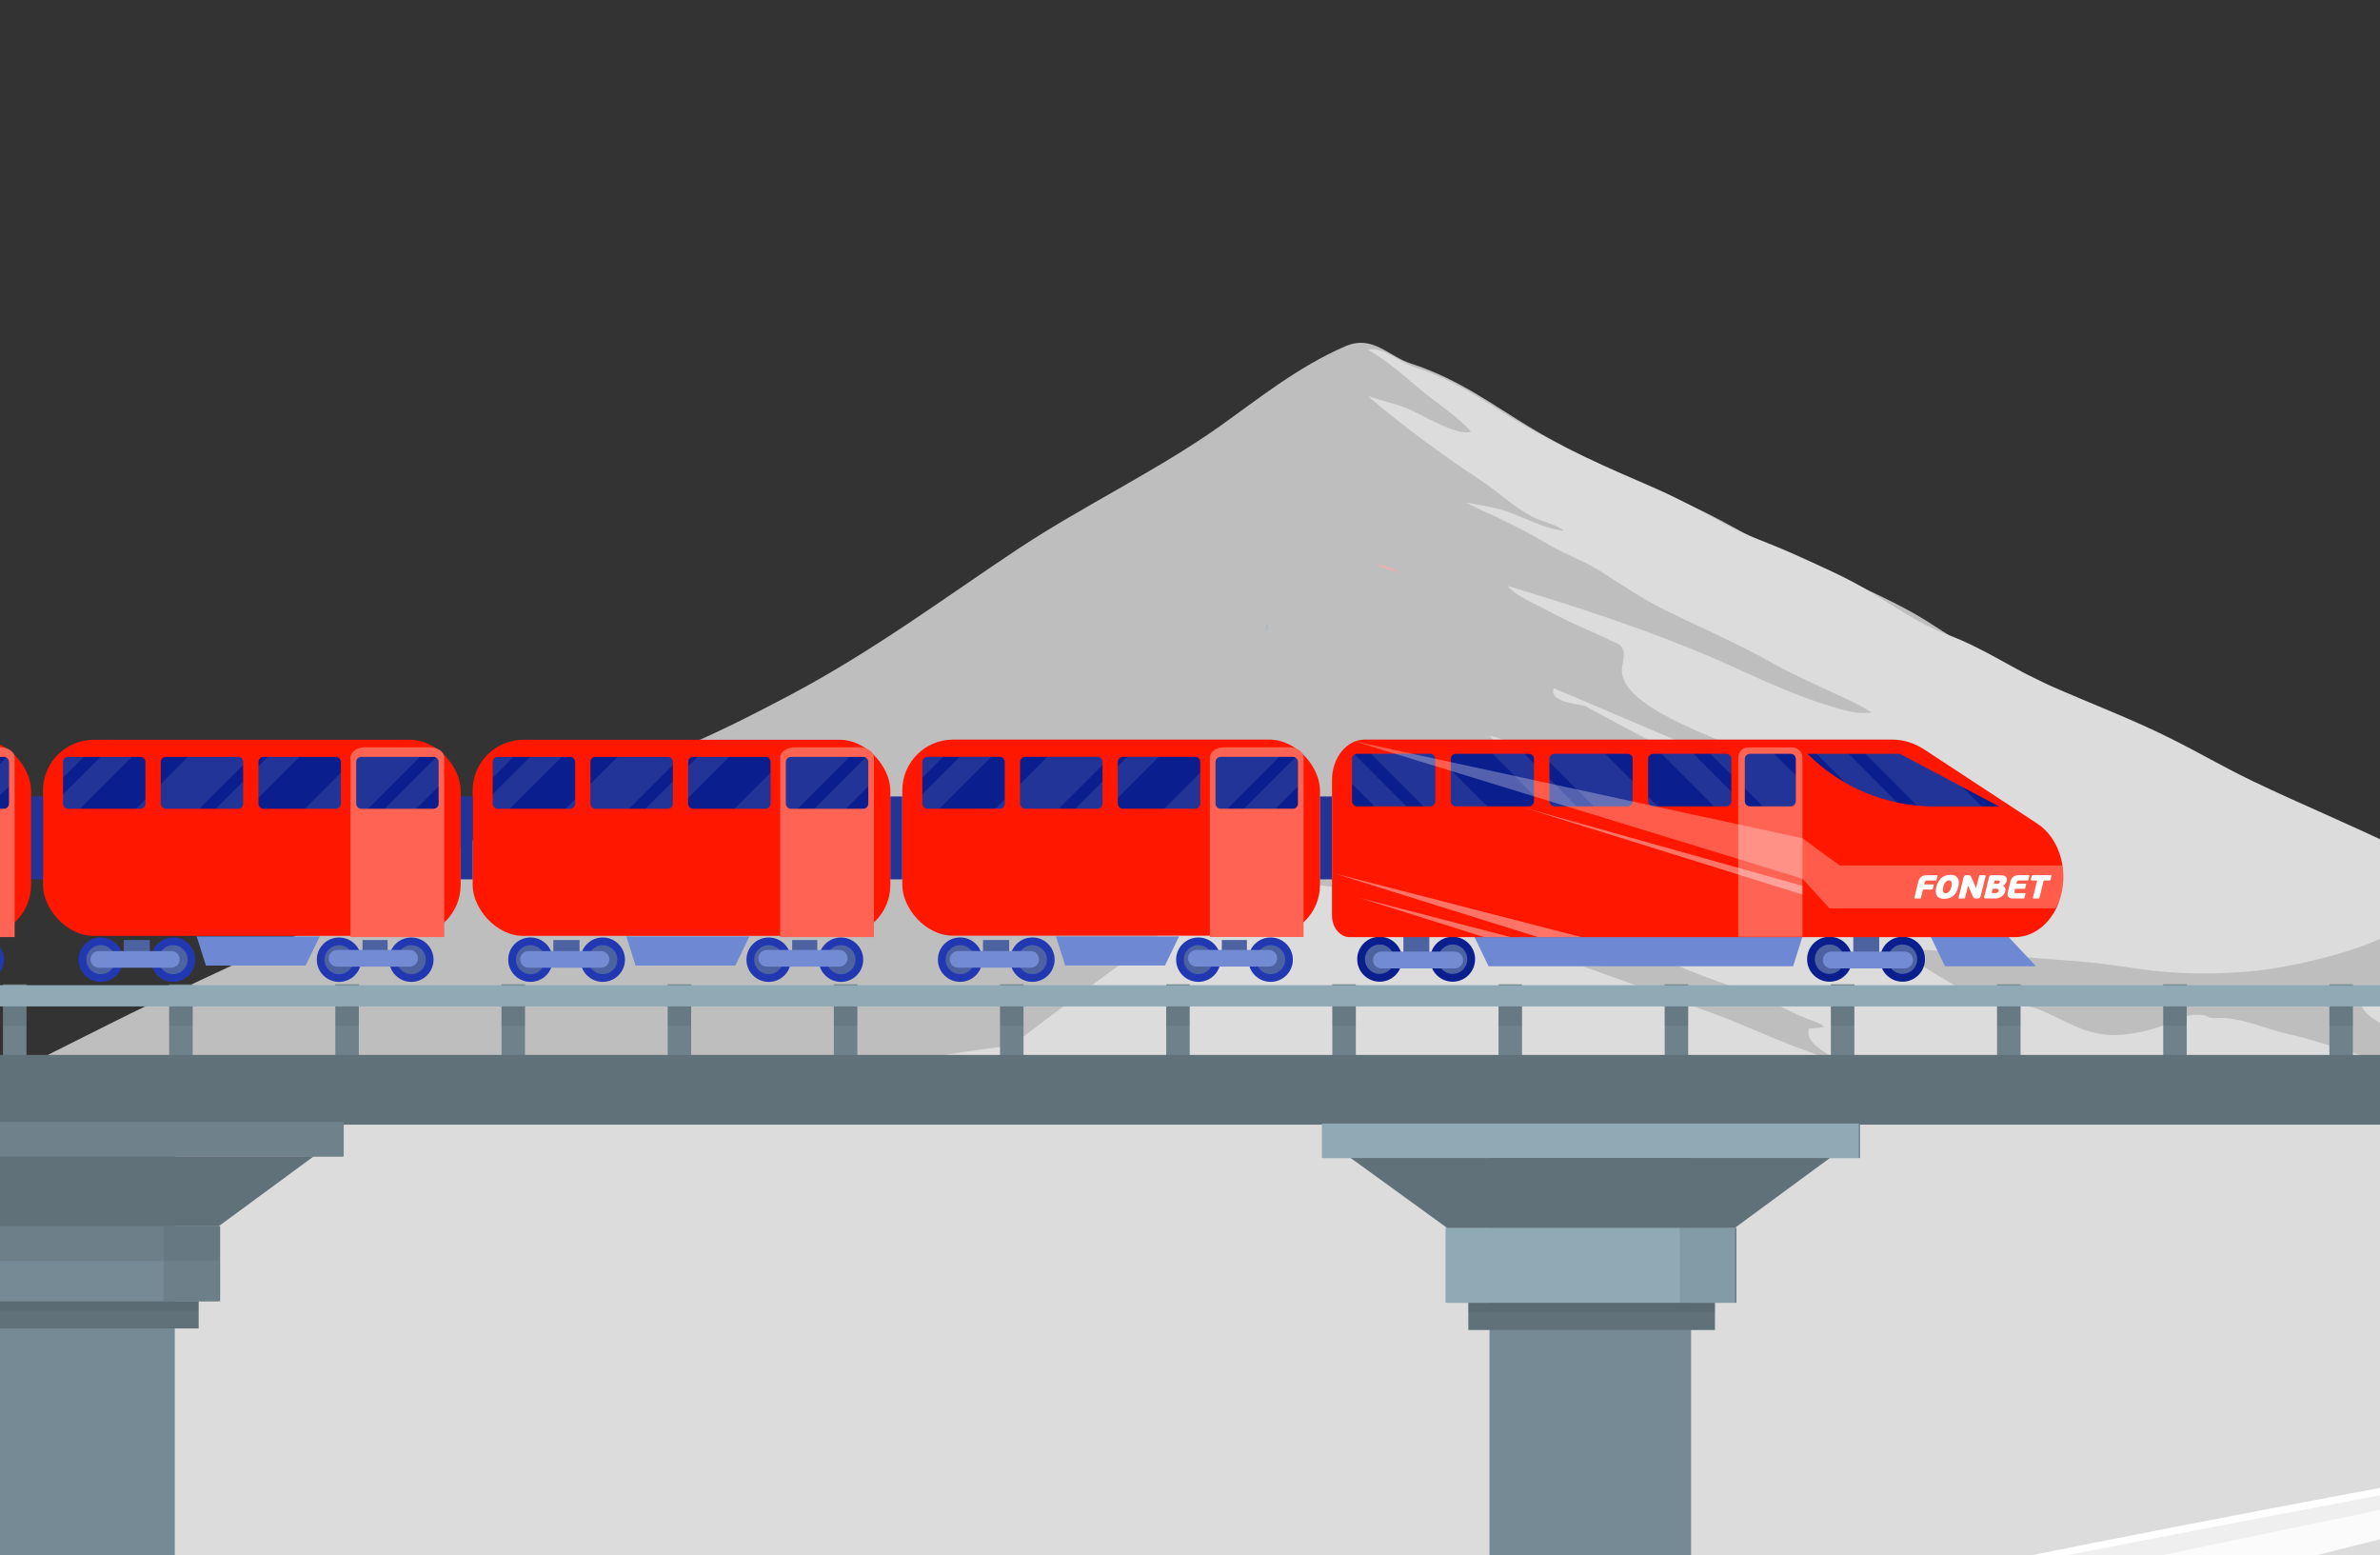<svg viewBox="0 0 375 245" fill="none" xmlns="http://www.w3.org/2000/svg">
<rect x="0" y="0" width="375" height="245" fill="#333333" stroke="none"/>
<g clip-path="url(#clip0_986_22193)">
<g opacity="0.9">
<path d="M484.667 179.136C479.636 179.175 475.503 177.802 471.174 176.351C464.622 174.193 458.071 171.879 452.026 169.25C441.614 164.739 431.085 160.189 421.101 155.325C413.146 151.442 405.152 147.637 397.235 143.714C388.617 139.477 379.569 135.672 370.912 131.475C365.842 129.004 361.358 126.336 356.366 123.826C349.541 120.374 342.054 117.51 334.917 114.333C328.522 111.469 323.608 107.821 316.823 105.232C311.714 103.271 307.619 100.368 303.447 97.74C299.157 95.073 293.97 92.797 289.057 90.561C285.157 88.796 280.984 87.423 277.396 85.423C273.185 83.069 269.168 80.794 264.527 78.793C256.611 75.341 248.421 71.693 241.441 67.535C235.123 63.77 230.093 59.808 222.293 57.258C218.744 56.12 216.288 52.669 211.959 54.551C204.432 57.807 197.959 63.063 192.031 67.261C182.243 74.165 170.583 79.735 160.443 86.443C148.627 94.288 137.591 102.565 124.371 109.547C118.56 112.607 112.711 115.628 106.315 118.216C96.098 122.335 85.647 125.826 76.794 131.044C65.758 137.555 54.878 143.596 42.594 149.284C34.092 153.246 25.552 157.129 17.284 161.287C5.351 167.25 -6.114 172.859 -16.292 179.999C-24.014 185.412 -30.098 190.825 -39.652 195.023C-43.864 196.866 -47.217 199.063 -51 201.142C-49.518 201.456 -46.671 201.103 -45.267 201.024C-39.496 200.789 -33.919 200.867 -28.148 200.946C-10.482 201.26 6.989 203.535 24.616 204.359C37.29 204.947 50.081 204.712 62.794 204.908C80.109 205.182 97.385 204.79 114.739 204.437C139.541 203.927 164.343 203.378 189.145 202.476C207.357 201.809 224.867 201.26 243.079 201.652C278.488 202.397 314.6 204.123 350.048 200.946C371.653 199.024 392.789 195.532 414.472 194.042C424.104 193.375 433.698 193.061 443.369 192.473C454.171 191.806 465.012 190.394 475.815 190.041C477.921 189.962 479.87 190.041 481.937 189.766C484.94 189.374 487.709 188.393 484.706 179.136H484.667Z" fill="#CDCDCD"/>
<path d="M196.67 138.131C197.639 138.234 198.574 138.337 199.543 138.441C208.993 139.474 218.513 140.989 228.137 141.402C226.233 141.092 223.014 138.2 222.044 137.511C218.79 135.203 215.467 132.999 213.078 130.313C215.986 128.557 223.429 130.175 226.683 130.692C228.76 131.036 231.703 131.622 233.883 130.967C233.78 130.416 233.26 129.865 232.88 129.418C248.631 133.826 264.07 138.51 279.44 143.4C278.263 141.781 274.282 139.887 272.171 138.716C268.778 136.822 265.559 134.962 262.304 132.965C257.354 129.934 252.265 126.972 247.35 123.907C243.611 121.565 237.449 118.879 234.68 115.917C236.341 116.193 237.691 116.916 239.041 117.502C244.407 119.809 250.05 121.669 256.108 123.253C271.894 127.386 288.406 131.828 302.184 138.062C299.172 136.615 296.541 134.893 293.703 133.309C289.375 130.933 284.425 129.177 279.994 126.904C275.217 124.458 270.405 122.116 265.697 119.637C260.227 116.847 254.862 114.023 249.6 111.13C245.826 110.648 244.234 109.753 244.823 108.41C255.554 112.921 266.112 117.605 277.052 121.944C276.671 121.772 285.533 125.767 288.337 125.526C285.221 122.117 278.367 119.775 273.278 117.639C267.012 114.988 255.139 110.579 255.554 105.345C255.658 104.036 256.385 102.589 255.139 101.522C253.858 100.936 252.577 100.316 251.296 99.731C248.457 98.526 245.757 97.217 243.196 95.839C241.361 94.875 238.591 93.704 237.553 92.292C247.523 95.288 257.423 98.526 266.666 102.279C274.178 105.31 281.309 109.236 289.514 111.578C291.314 112.095 292.872 112.473 294.914 112.232C292.491 110.683 289.41 109.408 286.606 108.1C283.975 106.86 281.448 105.689 279.059 104.346C273.832 101.35 268.086 98.939 262.512 96.184C258.635 94.255 255.658 92.223 252.3 90.053C249.704 88.4 246.45 87.264 243.749 85.645C240.253 83.544 236.653 81.823 232.706 80.032C232.326 79.859 231.668 79.515 230.941 79.136C232.672 79.481 234.507 79.756 235.995 80.135C239.526 81.03 242.572 83.131 246.38 83.613C245.584 82.718 242.849 82.132 241.534 81.444C238.384 79.791 236.411 77.724 233.641 75.899C227.202 71.629 221.075 67.151 215.536 62.399C217.44 63.053 219.759 63.57 221.629 64.293C223.429 64.982 229.833 68.908 231.772 67.978C230.076 66.084 227.722 64.396 225.437 62.674C222.84 60.677 220.729 58.61 218.029 56.682C217.198 56.096 216.332 55.545 215.432 55.029C218.306 54.719 220.279 56.992 222.944 57.853C229.868 60.091 234.334 63.57 239.942 66.876C246.138 70.526 253.408 73.729 260.435 76.76C264.555 78.551 268.12 80.514 271.859 82.58C275.044 84.337 278.748 85.542 282.21 87.092C286.571 89.055 291.176 91.052 294.983 93.394C298.722 95.667 302.322 98.25 306.857 99.972C312.881 102.245 317.243 105.448 322.92 107.962C329.255 110.752 335.902 113.266 341.96 116.296C346.391 118.5 350.372 120.842 354.872 123.012C362.557 126.697 370.623 130.003 378.239 133.757C385.266 137.201 392.363 140.541 399.425 143.951C408.287 148.221 417.634 152.216 426.876 156.177C432.277 158.484 438.092 160.516 443.874 162.41C447.716 163.685 451.386 164.89 455.851 164.856C458.517 172.983 456.059 173.844 453.393 174.189C451.559 174.43 449.828 174.361 447.959 174.43C438.335 174.705 428.711 175.979 419.157 176.565C410.606 177.081 402.056 177.357 393.505 177.942C374.258 179.286 355.495 182.316 336.317 184.004C304.85 186.793 272.759 185.278 241.361 184.624C225.194 184.279 209.651 184.762 193.485 185.347C172.68 186.105 151.84 186.552 131 187C145.747 175.222 160.563 163.547 176.176 152.147C182.442 147.154 189.261 142.47 196.635 138.096L196.67 138.131Z" fill="#EEEEEF"/>
<path d="M220.778 90.183C219.308 89.9 217.893 89.532 216.875 88.995C217.922 88.853 219.534 89.561 220.778 90.183Z" fill="#F9BFBC"/>
<path d="M908.73 217.974C909.098 216.617 905.732 215.089 904.459 214.156C901.32 211.893 896.879 210.139 893.089 208.273C887.714 205.585 740.376 109.416 735.031 106.728C728.355 103.391 723.49 99.289 717.38 95.612C712.006 92.359 707.028 88.852 701.456 85.712C698.231 83.902 694.696 82.347 691.471 80.536C687.426 78.273 683.891 75.671 679.903 73.38C677.413 71.966 674.528 70.948 672.181 69.42C669.805 67.865 667.287 66.422 664.6 65.064C662.705 64.103 660.867 62.999 658.887 62.151C657.274 61.444 655.719 61.048 654.389 60.171C651.419 58.219 647.969 56.692 644.744 54.853C642.792 53.75 640.982 52.817 638.719 51.968C637.984 51.685 637.361 51.289 636.626 51.007C636.004 50.78 635.24 50.667 634.646 50.441C634.25 50.299 634.165 49.79 633.656 49.677C630.12 48.772 624.067 52.449 621.889 53.58C617.053 56.069 612.782 58.728 607.549 60.963C602.91 62.943 598.356 65.008 593.774 67.044C585.911 70.523 578.076 74.002 570.099 77.397C565.658 79.292 561.642 81.555 557.145 83.393C552.506 85.288 548.178 87.495 543.964 89.729C538.193 92.812 532.48 95.81 526.851 98.978C522.127 101.665 517.149 104.466 512.001 106.842C505.128 110.038 497.859 112.866 491.268 116.261C485.074 119.457 478.823 121.154 470.761 122.201C467.678 122.596 464.623 122.936 461.625 123.586C460.013 123.926 458.401 124.435 456.732 124.605C454.554 124.803 452.715 125.001 450.594 125.312C447.087 125.849 443.551 128.451 440.92 129.837C437.017 131.874 433.198 133.882 428.503 135.212C426.071 135.89 423.695 136.315 421.517 137.277C420.046 137.927 418.632 138.549 416.934 138.974C414.021 139.709 411.391 139.992 408.223 140.048C405.168 140.077 402.198 139.794 399.143 139.822C396.71 139.822 394.137 139.37 391.761 139.511C389.639 139.624 388.508 140.388 387.037 141.293C384.208 143.018 381.352 144.744 378.41 146.384C374.365 148.647 369.642 150.175 364.607 151.363C361.524 152.098 358.356 152.72 355.075 153.031C350.153 153.484 344.92 153.512 340.027 153.031C337.142 152.72 334.285 152.211 331.372 151.872C326.393 151.306 321.359 151.108 316.352 150.599C312.251 150.203 308.121 149.892 303.963 149.722C300.201 149.581 296.439 150.797 293.017 151.674C288.208 152.89 284.05 153.371 278.818 153.088C272.312 152.749 266.117 151.928 259.499 152.098C253.672 152.239 247.393 152.211 241.622 152.805C235.909 153.399 230.252 154.7 224.821 155.945C217.438 157.614 210.424 159.876 202.815 161.149C196.536 162.196 190.511 162.705 184.062 162.846C171.956 163.158 159.397 164.402 147.63 166.382C141.379 167.457 135.157 168.871 128.708 169.267C123.984 169.55 119.204 169.38 114.508 169.974C110.435 170.512 106.391 171.954 102.318 172.209C99.065 172.407 95.331 172.039 92.191 172.633C92.333 173.029 99.8 174.811 100.309 174.981C109.643 177.809 120.788 178.488 130.772 180.044C150.063 183.042 168.081 188.049 187.4 191.047C196.309 192.32 205.078 193.904 213.677 195.77C225.726 199.023 237.917 202.078 250.249 204.991C262.582 207.113 274.942 209.206 287.303 211.242C293.384 212.628 299.437 214.014 305.519 215.4C316.578 218.455 328.204 220.463 340.366 221.453C353.745 222.387 366.926 223.801 379.937 225.724C386.301 226.63 392.694 227.507 399.086 228.412C412.946 229.769 426.891 229.741 440.92 228.327C453.96 227.252 794.656 289.084 806.281 285.604C816.888 282.578 827.325 279.382 837.621 275.959C841.751 274.29 845.88 272.65 850.01 270.981C857.308 267.304 864.238 263.401 870.743 259.214C878.833 254.378 886.809 249.682 893.682 244.195C896.794 241.536 899.99 238.877 903.215 236.275C905.364 234.663 906.524 232.852 906.694 230.844C907.09 228.016 906.467 225.074 908.759 218.059L908.73 217.974Z" fill="#EEEEEF"/>
<path d="M638.04 56.295C639.511 57.738 641.321 59.096 642.99 60.453C642.141 60.566 637.304 58.36 636.399 58.021C634.221 57.2 632.354 56.126 629.809 55.758C633.344 56.465 636.003 59.265 638.04 61.075C640.161 62.971 641.66 65.12 643.414 67.157C644.404 68.317 645.988 68.797 646.101 70.127C646.186 71.06 645.733 72.333 646.327 73.182C646.384 73.238 646.441 73.323 646.497 73.38C643.046 71.088 639.737 68.741 636.739 66.337C635.466 65.347 633.344 63.65 630.742 63.932C628.225 64.187 628.027 64.922 629.073 65.941C627.999 66.365 625.085 66.45 624.831 67.185C624.519 68.062 627.687 69.306 628.649 69.731C632.326 71.4 636.71 72.503 639.878 74.568C641.717 75.784 642.792 77.226 644.772 78.386C649.948 81.356 653.201 85.09 657.755 88.314C661.205 90.775 664.345 92.981 668.503 94.99C669.804 95.612 674.16 97.62 674.16 98.95C671.982 98.667 670.342 97.45 668.616 96.658C665.929 95.414 663.27 94.198 660.668 92.896C654.445 89.757 647.883 86.617 642.367 83.025C641.151 82.233 640.076 81.695 638.747 81.186C637.248 80.592 635.805 79.772 633.995 79.461C631.789 81.073 624.774 77.085 622.851 76.632C622.511 77.509 626.669 79.178 627.093 79.376C630.176 80.96 633.146 82.629 636.088 84.298C639.115 86.023 642.283 87.466 644.234 89.644C645.762 91.341 647.374 93.01 649.439 94.509C651.645 96.093 655.266 97.224 657.019 98.978C655.577 98.893 654.389 97.903 653.37 97.365C650.514 95.895 647.628 94.452 644.8 92.981C642.565 91.822 640.133 91.001 637.729 89.983C639.878 91.878 642.961 93.151 645.394 94.876C647.544 96.404 649.382 98.242 651.334 99.883C655.746 103.588 660.809 106.954 665.165 110.716C670.483 115.298 676.31 119.739 682.023 124.152C678.233 122.398 674.669 120.361 670.936 118.579C665.052 115.751 658.943 113.064 653.144 110.15C651.475 109.33 650.004 108.227 648.166 107.52C647.261 107.181 646.186 107.039 645.394 106.586C648.222 108.453 650.57 110.575 652.861 112.696C653.568 113.347 657.981 116.288 657.811 117.222C654.672 116.515 651.645 114.62 649.071 113.432C645.196 111.65 641.689 109.698 636.993 108.793C628.197 107.067 623.36 101.637 614.591 99.911C613.064 99.657 611.508 99.459 609.953 99.289C608.227 98.695 606.643 97.988 605.144 97.168C602.061 95.584 599.317 93.717 596.064 92.246C594.169 91.397 592.359 90.973 590.266 90.407C588.767 90.011 586.985 88.823 585.203 89.05C585.175 90.605 588.456 92.557 589.474 93.802C590.407 94.961 589.587 97.564 589.502 98.893C589.333 101.354 588.823 103.871 589.021 106.332C589.163 108.086 590.266 109.443 590.747 111.169C592.02 115.779 591.256 121.182 591.426 125.849C591.595 131.082 592.02 136.343 592.048 141.575C587.437 138.719 582.855 135.239 576.208 134.023C573.182 133.571 570.07 133.429 566.931 133.627C563.932 133.373 561.217 132.722 558.813 131.647C555.956 130.629 552.873 129.978 549.535 129.752C546.848 129.667 544.218 129.894 541.644 130.403C536.213 130.742 531.8 128.677 526.652 128.14C522.721 127.744 518.733 128.14 514.744 127.8C508.097 127.263 501.507 126.443 494.888 125.792C490.136 125.34 485.101 124.519 480.265 124.434C479.925 125.849 481.82 127.404 482.839 128.536C479.275 127.037 475.513 124.378 470.874 124.519C468.555 124.604 465.669 125.227 463.435 125.453C460.889 125.736 458.428 125.934 455.854 126.018C457.75 128.112 460.239 129.752 461.144 132.156C462.473 135.664 465.217 138.181 468.894 140.953C475.909 146.214 483.404 151.249 490.617 156.425C494.492 159.197 498.169 162.026 502.101 164.713C497.207 162.308 491.692 160.215 486.827 158.151C476.842 153.851 467.027 149.382 457.014 145.139C452.036 143.018 446.096 140.161 440.213 138.945C442.843 143.725 450.395 147.204 454.893 151.277C448.755 148.732 442.589 146.186 436.422 143.668C434.329 142.82 431.699 141.406 429.097 141.236C427.145 141.094 421.516 141.575 420.781 141.604C416.792 141.745 411.079 141.236 407.572 142.537C407.968 143.838 408.788 144.998 410.004 146.044C405.28 143.81 400.585 141.519 395.239 139.822C394.787 140.614 394.023 140.642 392.665 140.925C392.184 143.018 393.401 144.856 396.314 146.384C399.34 149.41 402.904 152.182 406.978 154.671C419.055 162.704 432.236 170.285 445.7 177.469C434.188 171.473 422.252 165.788 409.891 160.413C403.951 156.369 396.823 153.597 388.536 152.126C388.14 153.342 387.602 154.53 386.952 155.69C385.339 156.142 383.67 156.312 381.888 156.199C378.947 156.34 375.637 156.991 372.639 157.047C372.696 157.047 372.724 156.991 372.781 156.963C372.611 156.963 371.621 157.019 371.451 157.047C371.847 157.047 372.243 157.047 372.668 157.047C371.112 158.094 372.894 159.848 374.082 160.555C375.326 161.262 375.92 161.828 376.854 162.62C377.929 163.553 379.371 164.006 380.672 164.769C383.105 166.184 385 167.937 387.178 169.436C388.734 170.511 392.128 171.388 393.005 172.661C391.477 172.859 388.055 171.388 386.867 170.964C382.313 169.352 377.674 167.768 372.865 166.466C368.623 165.307 364.861 163.836 360.477 162.874C357.309 162.167 354.141 160.696 350.831 160.385C350.011 160.3 349.219 160.442 348.455 160.357C347.918 160.3 347.748 159.989 347.154 159.904C345.457 159.706 343.986 160.046 342.742 160.696C340.055 162.11 335.246 163.355 331.597 162.959C326.874 162.45 323.621 159.423 319.152 158.377C316.804 157.811 314.372 157.557 312.109 156.906C307.696 155.661 304.274 152.691 300.399 150.768C299.946 150.542 299.465 150.316 298.984 150.089C300.568 149.778 302.181 149.608 303.765 149.665C307.923 149.835 312.052 150.146 316.154 150.542C321.16 151.023 326.195 151.221 331.173 151.815C334.058 152.154 336.915 152.663 339.828 152.974C344.693 153.484 349.926 153.455 354.876 152.974C358.157 152.663 361.325 152.041 364.408 151.305C369.471 150.117 374.167 148.59 378.211 146.327C381.153 144.687 384.01 142.933 386.838 141.236C388.337 140.331 389.441 139.567 391.562 139.454C393.966 139.341 396.512 139.793 398.944 139.765C401.999 139.765 404.969 140.02 408.024 139.991C411.164 139.963 413.823 139.652 416.736 138.917C418.405 138.492 419.847 137.87 421.318 137.219C423.496 136.258 425.9 135.833 428.305 135.155C433 133.853 436.818 131.845 440.722 129.78C443.381 128.394 446.888 125.792 450.395 125.255C452.517 124.944 454.355 124.746 456.533 124.548C458.23 124.406 459.814 123.869 461.427 123.529C464.425 122.907 467.48 122.539 470.563 122.143C478.624 121.097 484.875 119.4 491.07 116.204C497.66 112.809 504.958 109.952 511.803 106.784C516.951 104.409 521.901 101.58 526.652 98.921C532.281 95.753 537.995 92.755 543.765 89.672C547.98 87.437 552.307 85.259 556.946 83.336C561.443 81.497 565.46 79.235 569.901 77.34C577.877 73.945 585.712 70.466 593.575 66.987C598.158 64.951 602.712 62.886 607.35 60.906C612.583 58.671 616.882 56.013 621.691 53.523C623.501 52.59 627.942 49.931 631.421 49.535C632.439 50.469 633.429 51.402 634.363 52.335C635.664 53.608 636.512 55.051 637.814 56.324L638.04 56.295Z" fill="#CDCDCD"/>
<path d="M372.92 156.965C372.92 156.965 372.835 157.021 372.779 157.05C372.383 157.05 371.958 157.05 371.562 157.05C371.732 157.05 372.722 156.993 372.892 156.965H372.92Z" fill="#F9BFBC"/>
<path d="M306.11 174.531C303.508 173.399 300.849 172.155 298.219 170.91C299.067 171.25 299.888 171.617 300.708 171.985C302.264 172.692 304.866 173.654 306.139 174.559L306.11 174.531Z" fill="#F9BFBC"/>
<path d="M280.542 158.546C281.928 159.225 283.173 159.848 284.672 160.442C285.521 160.781 287.076 161.234 287.387 161.771C286.68 161.941 285.775 161.969 285.04 162.026C284.106 164.628 289.424 166.862 292.337 168.164C294.289 169.04 296.241 169.946 298.192 170.879C296.439 170.144 294.657 169.465 292.931 168.729C289.735 167.4 286.454 166.212 283.173 164.996C278.421 163.214 274.065 161.121 269.257 159.395C262.61 156.991 256.047 154.558 249.344 152.211C252.738 152.097 256.161 152.069 259.442 151.984C260.997 151.956 262.553 151.984 264.08 152.013C265.325 152.55 266.541 153.059 267.814 153.54C272.057 155.181 276.582 156.538 280.514 158.49L280.542 158.546Z" fill="#CDCDCD"/>
<path d="M-85.41 175.434H41.197L825.449 167.381L1213.33 157.539L1329.2 175.434V352.595H-85.41V175.434Z" fill="#EEEEEF"/>
</g>
<mask id="mask0_986_22193" style="mask-type:luminance" maskUnits="userSpaceOnUse" x="-134" y="83" width="917" height="195">
<path d="M783 83.141H-134V277.461H783V83.141Z" fill="white"/>
</mask>
<g mask="url(#mask0_986_22193)">
<path d="M199.591 98.441C199.591 98.441 199.638 98.493 199.722 98.591L199.591 99.499V98.441Z" fill="#7AB0D8"/>
<path d="M237.607 103.512C237.565 103.502 237.528 103.498 237.49 103.488C237.593 103.502 237.696 103.521 237.799 103.54C237.734 103.53 237.668 103.516 237.607 103.512Z" fill="#C9E5FF"/>
<path d="M4.172 155.059H0.47V170.355H4.172V155.059Z" fill="#6F828C"/>
<path d="M30.357 155.059H26.654V170.355H30.357V155.059Z" fill="#6F828C"/>
<path d="M56.539 155.059H52.837V170.355H56.539V155.059Z" fill="#6F828C"/>
<path d="M82.721 155.059H79.019V170.355H82.721V155.059Z" fill="#6F828C"/>
<path d="M108.903 155.059H105.201V170.355H108.903V155.059Z" fill="#6F828C"/>
<path d="M135.087 155.059H131.385V170.355H135.087V155.059Z" fill="#6F828C"/>
<path d="M161.269 155.059H157.566V170.355H161.269V155.059Z" fill="#6F828C"/>
<path d="M187.45 155.059H183.748V170.355H187.45V155.059Z" fill="#6F828C"/>
<path d="M213.629 155.059H209.927V170.355H213.629V155.059Z" fill="#6F828C"/>
<path d="M239.814 155.059H236.111V170.355H239.814V155.059Z" fill="#6F828C"/>
<path d="M265.996 155.059H262.294V170.355H265.996V155.059Z" fill="#6F828C"/>
<path d="M292.179 155.059H288.477V170.355H292.179V155.059Z" fill="#6F828C"/>
<path d="M318.363 155.059H314.661V170.355H318.363V155.059Z" fill="#6F828C"/>
<path d="M344.545 155.059H340.843V170.355H344.545V155.059Z" fill="#6F828C"/>
<path d="M370.728 155.059H367.025V170.355H370.728V155.059Z" fill="#6F828C"/>
<g style="mix-blend-mode:multiply" opacity="0.15">
<path d="M4.172 155.059H0.47V161.574H4.172V155.059Z" fill="#3E484E"/>
<path d="M30.357 155.059H26.654V161.574H30.357V155.059Z" fill="#3E484E"/>
<path d="M56.539 155.059H52.837V161.574H56.539V155.059Z" fill="#3E484E"/>
<path d="M82.721 155.059H79.019V161.574H82.721V155.059Z" fill="#3E484E"/>
<path d="M108.903 155.059H105.201V161.574H108.903V155.059Z" fill="#3E484E"/>
<path d="M135.087 155.059H131.385V161.574H135.087V155.059Z" fill="#3E484E"/>
<path d="M161.269 155.059H157.566V161.574H161.269V155.059Z" fill="#3E484E"/>
<path d="M187.45 155.059H183.748V161.574H187.45V155.059Z" fill="#3E484E"/>
<path d="M213.629 155.059H209.927V161.574H213.629V155.059Z" fill="#3E484E"/>
<path d="M239.814 155.059H236.111V161.574H239.814V155.059Z" fill="#3E484E"/>
<path d="M265.996 155.059H262.294V161.574H265.996V155.059Z" fill="#3E484E"/>
<path d="M292.179 155.059H288.477V161.574H292.179V155.059Z" fill="#3E484E"/>
<path d="M318.363 155.059H314.661V161.574H318.363V155.059Z" fill="#3E484E"/>
<path d="M344.545 155.059H340.843V161.574H344.545V155.059Z" fill="#3E484E"/>
<path d="M370.728 155.059H367.025V161.574H370.728V155.059Z" fill="#3E484E"/>
</g>
<path d="M837.925 166.176H-165.044V177.161H837.925V166.176Z" fill="#60717A"/>
<path d="M831.238 155.191H-147.851V158.535H831.238V155.191Z" fill="#8FA9B5"/>
<path d="M27.54 178.703H-4.222V400.677H27.54V178.703Z" fill="#758A94"/>
<path d="M34.683 193.16H-10.934V204.974H34.683V193.16Z" fill="#6F828C"/>
<path d="M31.301 204.973H-7.562V209.265H31.301V204.973Z" fill="#60717A"/>
<path d="M54.162 176.746H-30.415V182.175H54.162V176.746Z" fill="#6F828C"/>
<path d="M34.46 193.16H-11.151V204.974H34.46V193.16Z" fill="#758A94"/>
<g style="mix-blend-mode:multiply" opacity="0.15">
<path d="M34.465 193.16H-11.151V198.646H34.465V193.16Z" fill="#3E484E"/>
</g>
<path d="M53.947 176.746H-30.63V182.175H53.947V176.746Z" fill="#6F828C"/>
<path d="M49.411 182.172L47.132 183.843L34.462 193.157H-10.934L-23.787 183.843L-26.095 182.172H49.411Z" fill="#60717A"/>
<g style="mix-blend-mode:multiply" opacity="0.15">
<path d="M31.301 204.973H-7.562V206.47H31.301V204.973Z" fill="#3E484E"/>
</g>
<g style="mix-blend-mode:multiply" opacity="0.15">
<path d="M34.678 193.16H25.767V204.974H34.678V193.16Z" fill="#3E484E"/>
</g>
<path d="M266.45 178.945H234.688V400.919H266.45V178.945Z" fill="#758A94"/>
<path d="M273.595 193.402H227.979V205.216H273.595V193.402Z" fill="#6F828C"/>
<path d="M270.215 205.215H231.353V209.507H270.215V205.215Z" fill="#60717A"/>
<path d="M293.076 176.988H208.499V182.418H293.076V176.988Z" fill="#6F828C"/>
<path d="M273.375 193.402H227.764V205.216H273.375V193.402Z" fill="#8FA9B5"/>
<path d="M292.859 176.988H208.282V182.418H292.859V176.988Z" fill="#8FA9B5"/>
<path d="M288.324 182.414L286.044 184.085L273.374 193.399H227.978L215.125 184.085L212.817 182.414H288.324Z" fill="#60717A"/>
<g style="mix-blend-mode:multiply" opacity="0.15">
<path d="M270.215 205.215H231.353V206.713H270.215V205.215Z" fill="#3E484E"/>
</g>
<g style="mix-blend-mode:multiply" opacity="0.15">
<path d="M273.593 193.402H264.677V205.216H273.593V193.402Z" fill="#3E484E"/>
</g>
<rect x="140.275" y="125.461" width="1.89" height="13.058" fill="#233498"/>
<rect x="207.973" y="125.461" width="1.89" height="13.058" fill="#233498"/>
<path d="M166.385 147.508L167.838 152.094H183.55L185.778 147.508H166.385Z" fill="#6E88D4"/>
<rect x="142.169" y="116.504" width="65.813" height="30.889" rx="8" fill="#FF1700"/>
<path d="M203.073 117.707H192.95C191.67 117.707 190.623 118.422 190.623 119.307V147.604H205.399V119.307C205.399 118.427 204.36 117.707 203.073 117.707Z" fill="#FF6353"/>
<path d="M196.468 148.074H192.516V151.85H196.468V148.074Z" fill="#4D62A0"/>
<path d="M157.513 119.223H146.132C145.688 119.223 145.329 119.581 145.329 120.024V126.593C145.329 127.035 145.688 127.394 146.132 127.394H157.513C157.956 127.394 158.316 127.035 158.316 126.593V120.024C158.316 119.581 157.956 119.223 157.513 119.223Z" fill="#0B1E8D"/>
<path d="M172.912 119.223H161.531C161.088 119.223 160.729 119.581 160.729 120.024V126.593C160.729 127.035 161.088 127.394 161.531 127.394H172.912C173.356 127.394 173.715 127.035 173.715 126.593V120.024C173.715 119.581 173.356 119.223 172.912 119.223Z" fill="#0B1E8D"/>
<path d="M188.308 119.223H176.927C176.483 119.223 176.124 119.581 176.124 120.024V126.593C176.124 127.035 176.483 127.394 176.927 127.394H188.308C188.751 127.394 189.111 127.035 189.111 126.593V120.024C189.111 119.581 188.751 119.223 188.308 119.223Z" fill="#0B1E8D"/>
<path d="M203.706 119.223H192.325C191.882 119.223 191.522 119.581 191.522 120.024V126.593C191.522 127.035 191.882 127.394 192.325 127.394H203.706C204.15 127.394 204.509 127.035 204.509 126.593V120.024C204.509 119.581 204.15 119.223 203.706 119.223Z" fill="#0B1E8D"/>
<path d="M154.783 151.166C154.783 153.099 153.216 154.664 151.28 154.664C149.344 154.664 147.777 153.099 147.777 151.166C147.777 149.233 149.344 147.668 151.28 147.668C153.216 147.668 154.783 149.233 154.783 151.166Z" fill="#2238B3"/>
<path d="M153.569 151.168C153.569 152.43 152.544 153.453 151.28 153.453C150.017 153.453 148.992 152.43 148.992 151.168C148.992 149.906 150.017 148.883 151.28 148.883C152.544 148.883 153.569 149.906 153.569 151.168Z" fill="#4D62A0"/>
<path d="M166.169 151.166C166.169 153.099 164.602 154.664 162.666 154.664C160.73 154.664 159.163 153.099 159.163 151.166C159.163 149.233 160.73 147.668 162.666 147.668C164.602 147.668 166.169 149.233 166.169 151.166Z" fill="#2238B3"/>
<path d="M164.961 151.168C164.961 152.43 163.936 153.453 162.673 153.453C161.41 153.453 160.385 152.43 160.385 151.168C160.385 149.906 161.41 148.883 162.673 148.883C163.936 148.883 164.961 149.906 164.961 151.168Z" fill="#4D62A0"/>
<path d="M159.009 148.074H154.885V151.85H159.009V148.074Z" fill="#4D62A0"/>
<path d="M162.397 152.433H150.966C150.24 152.433 149.654 151.849 149.654 151.123C149.654 150.397 150.24 149.812 150.966 149.812H162.397C163.123 149.812 163.709 150.397 163.709 151.123C163.709 151.849 163.123 152.433 162.397 152.433Z" fill="#738BD3"/>
<path d="M192.32 151.17C192.32 153.103 190.753 154.668 188.817 154.668C186.882 154.668 185.314 153.103 185.314 151.17C185.314 149.237 186.882 147.672 188.817 147.672C190.753 147.672 192.32 149.237 192.32 151.17Z" fill="#2238B3"/>
<path d="M191.105 151.168C191.105 152.43 190.08 153.453 188.817 153.453C187.553 153.453 186.528 152.43 186.528 151.168C186.528 149.906 187.553 148.883 188.817 148.883C190.08 148.883 191.105 149.906 191.105 151.168Z" fill="#4D62A0"/>
<path d="M203.707 151.17C203.707 153.103 202.14 154.668 200.204 154.668C198.268 154.668 196.701 153.103 196.701 151.17C196.701 149.237 198.268 147.672 200.204 147.672C202.14 147.672 203.707 149.237 203.707 151.17Z" fill="#2238B3"/>
<path d="M202.498 151.168C202.498 152.43 201.474 153.453 200.21 153.453C198.947 153.453 197.922 152.43 197.922 151.168C197.922 149.906 198.947 148.883 200.21 148.883C201.474 148.883 202.498 149.906 202.498 151.168Z" fill="#4D62A0"/>
<path d="M199.933 152.262H188.503C187.776 152.262 187.19 151.677 187.19 150.951C187.19 150.225 187.776 149.641 188.503 149.641H199.933C200.659 149.641 201.245 150.225 201.245 150.951C201.245 151.677 200.659 152.262 199.933 152.262Z" fill="#738BD3"/>
<path opacity="0.1" d="M151.229 119.224L145.329 125.116V126.589C145.329 127.033 145.687 127.39 146.132 127.39H148.024L156.206 119.219H151.229V119.224Z" fill="white"/>
<path opacity="0.1" d="M148.604 119.227H146.132C145.687 119.227 145.329 119.584 145.329 120.028V122.497L148.604 119.227Z" fill="white"/>
<path opacity="0.1" d="M182.587 119.223H177.604L176.124 120.701V125.677L182.587 119.223Z" fill="white"/>
<path opacity="0.1" d="M173.715 120.032C173.715 119.588 173.357 119.23 172.912 119.23H165.018L160.729 123.514V126.6C160.729 127.044 161.086 127.402 161.531 127.402H166.796L173.715 120.492V120.032Z" fill="white"/>
<path opacity="0.1" d="M173.715 126.593V123.105L169.421 127.394H172.913C173.357 127.394 173.715 127.037 173.715 126.593Z" fill="white"/>
<path opacity="0.1" d="M158.315 125.918L156.829 127.402H157.507C157.951 127.402 158.309 127.044 158.309 126.6V125.923L158.315 125.918Z" fill="white"/>
<path opacity="0.1" d="M192.325 119.223C191.88 119.223 191.522 119.58 191.522 120.024V126.593C191.522 127.037 191.88 127.394 192.325 127.394H193.382L201.565 119.223H192.325Z" fill="white"/>
<path opacity="0.1" d="M204.509 123.878V120.028C204.509 119.725 204.335 119.465 204.091 119.324L196.012 127.393H200.989L204.509 123.878Z" fill="white"/>
<path opacity="0.1" d="M189.115 121.719L183.422 127.405H188.307C188.752 127.405 189.11 127.047 189.11 126.603V121.724L189.115 121.719Z" fill="white"/>
<path d="M98.688 147.512L100.141 152.098H115.853L118.081 147.512H98.688Z" fill="#6E88D4"/>
<rect x="74.472" y="116.531" width="65.813" height="30.889" rx="8" fill="#FF1700"/>
<path d="M135.375 117.711H125.253C123.973 117.711 122.926 118.426 122.926 119.31V147.607H137.702V119.31C137.702 118.431 136.663 117.711 135.375 117.711Z" fill="#FF6353"/>
<path d="M128.77 148.078H124.817V151.853H128.77V148.078Z" fill="#4D62A0"/>
<path d="M89.815 119.227H78.433C77.99 119.227 77.631 119.585 77.631 120.028V126.596C77.631 127.039 77.99 127.398 78.433 127.398H89.815C90.258 127.398 90.617 127.039 90.617 126.596V120.028C90.617 119.585 90.258 119.227 89.815 119.227Z" fill="#0B1E8D"/>
<path d="M105.214 119.227H93.833C93.39 119.227 93.03 119.585 93.03 120.028V126.596C93.03 127.039 93.39 127.398 93.833 127.398H105.214C105.657 127.398 106.017 127.039 106.017 126.596V120.028C106.017 119.585 105.657 119.227 105.214 119.227Z" fill="#0B1E8D"/>
<path d="M120.61 119.227H109.228C108.785 119.227 108.426 119.585 108.426 120.028V126.596C108.426 127.039 108.785 127.398 109.228 127.398H120.61C121.053 127.398 121.412 127.039 121.412 126.596V120.028C121.412 119.585 121.053 119.227 120.61 119.227Z" fill="#0B1E8D"/>
<path d="M136.008 119.227H124.627C124.184 119.227 123.824 119.585 123.824 120.028V126.596C123.824 127.039 124.184 127.398 124.627 127.398H136.008C136.451 127.398 136.811 127.039 136.811 126.596V120.028C136.811 119.585 136.451 119.227 136.008 119.227Z" fill="#0B1E8D"/>
<path d="M87.085 151.17C87.085 153.103 85.518 154.668 83.582 154.668C81.646 154.668 80.079 153.103 80.079 151.17C80.079 149.237 81.646 147.672 83.582 147.672C85.518 147.672 87.085 149.237 87.085 151.17Z" fill="#2238B3"/>
<path d="M85.87 151.172C85.87 152.434 84.846 153.457 83.582 153.457C82.319 153.457 81.294 152.434 81.294 151.172C81.294 149.91 82.319 148.887 83.582 148.887C84.846 148.887 85.87 149.91 85.87 151.172Z" fill="#4D62A0"/>
<path d="M98.471 151.17C98.471 153.103 96.903 154.668 94.968 154.668C93.032 154.668 91.465 153.103 91.465 151.17C91.465 149.237 93.032 147.672 94.968 147.672C96.903 147.672 98.471 149.237 98.471 151.17Z" fill="#2238B3"/>
<path d="M97.263 151.172C97.263 152.434 96.238 153.457 94.975 153.457C93.711 153.457 92.686 152.434 92.686 151.172C92.686 149.91 93.711 148.887 94.975 148.887C96.238 148.887 97.263 149.91 97.263 151.172Z" fill="#4D62A0"/>
<path d="M91.311 148.078H87.186V151.853H91.311V148.078Z" fill="#4D62A0"/>
<path d="M94.698 152.437H83.268C82.542 152.437 81.956 151.852 81.956 151.127C81.956 150.401 82.542 149.816 83.268 149.816H94.698C95.425 149.816 96.011 150.401 96.011 151.127C96.011 151.852 95.425 152.437 94.698 152.437Z" fill="#738BD3"/>
<path d="M124.621 151.174C124.621 153.107 123.054 154.672 121.118 154.672C119.182 154.672 117.615 153.107 117.615 151.174C117.615 149.241 119.182 147.676 121.118 147.676C123.054 147.676 124.621 149.241 124.621 151.174Z" fill="#2238B3"/>
<path d="M123.407 151.172C123.407 152.434 122.382 153.457 121.118 153.457C119.855 153.457 118.83 152.434 118.83 151.172C118.83 149.91 119.855 148.887 121.118 148.887C122.382 148.887 123.407 149.91 123.407 151.172Z" fill="#4D62A0"/>
<path d="M136.009 151.174C136.009 153.107 134.442 154.672 132.506 154.672C130.57 154.672 129.003 153.107 129.003 151.174C129.003 149.241 130.57 147.676 132.506 147.676C134.442 147.676 136.009 149.241 136.009 151.174Z" fill="#2238B3"/>
<path d="M134.8 151.172C134.8 152.434 133.775 153.457 132.512 153.457C131.248 153.457 130.224 152.434 130.224 151.172C130.224 149.91 131.248 148.887 132.512 148.887C133.775 148.887 134.8 149.91 134.8 151.172Z" fill="#4D62A0"/>
<path d="M132.235 152.265H120.804C120.078 152.265 119.492 151.681 119.492 150.955C119.492 150.229 120.078 149.645 120.804 149.645H132.235C132.961 149.645 133.547 150.229 133.547 150.955C133.547 151.681 132.961 152.265 132.235 152.265Z" fill="#738BD3"/>
<path opacity="0.1" d="M83.53 119.224L77.631 125.116V126.589C77.631 127.033 77.989 127.39 78.433 127.39H80.326L88.508 119.219H83.53V119.224Z" fill="white"/>
<path opacity="0.1" d="M80.906 119.227H78.433C77.989 119.227 77.631 119.584 77.631 120.028V122.497L80.906 119.227Z" fill="white"/>
<path opacity="0.1" d="M114.889 119.227H109.906L108.426 120.705V125.681L114.889 119.227Z" fill="white"/>
<path opacity="0.1" d="M106.017 120.032C106.017 119.588 105.659 119.23 105.214 119.23H97.319L93.03 123.514V126.6C93.03 127.044 93.388 127.402 93.833 127.402H99.098L106.017 120.492V120.032Z" fill="white"/>
<path opacity="0.1" d="M106.017 126.593V123.105L101.723 127.394H105.215C105.659 127.394 106.017 127.037 106.017 126.593Z" fill="white"/>
<path opacity="0.1" d="M90.616 125.922L89.131 127.406H89.809C90.253 127.406 90.611 127.048 90.611 126.604V125.927L90.616 125.922Z" fill="white"/>
<path opacity="0.1" d="M124.627 119.227C124.182 119.227 123.824 119.584 123.824 120.028V126.596C123.824 127.04 124.182 127.398 124.627 127.398H125.684L133.866 119.227H124.627Z" fill="white"/>
<path opacity="0.1" d="M136.81 123.882V120.032C136.81 119.729 136.637 119.469 136.393 119.328L128.313 127.397H133.291L136.81 123.882Z" fill="white"/>
<path opacity="0.1" d="M121.417 121.719L115.724 127.405H120.609C121.054 127.405 121.412 127.047 121.412 126.603V121.724L121.417 121.719Z" fill="white"/>
<rect x="72.579" y="125.461" width="1.89" height="13.058" fill="#233498"/>
<path d="M30.987 147.512L32.441 152.098H48.152L50.381 147.512H30.987Z" fill="#6E88D4"/>
<rect x="6.771" y="116.531" width="65.813" height="30.889" rx="8" fill="#FF1700"/>
<path d="M67.675 117.711H57.552C56.273 117.711 55.225 118.426 55.225 119.31V147.607H70.002V119.31C70.002 118.431 68.963 117.711 67.675 117.711Z" fill="#FF6353"/>
<path d="M61.07 148.078H57.118V151.853H61.07V148.078Z" fill="#4D62A0"/>
<path d="M22.116 119.227H10.734C10.291 119.227 9.932 119.585 9.932 120.028V126.596C9.932 127.039 10.291 127.398 10.734 127.398H22.116C22.559 127.398 22.918 127.039 22.918 126.596V120.028C22.918 119.585 22.559 119.227 22.116 119.227Z" fill="#0B1E8D"/>
<path d="M37.515 119.227H26.134C25.69 119.227 25.331 119.585 25.331 120.028V126.596C25.331 127.039 25.69 127.398 26.134 127.398H37.515C37.958 127.398 38.318 127.039 38.318 126.596V120.028C38.318 119.585 37.958 119.227 37.515 119.227Z" fill="#0B1E8D"/>
<path d="M52.91 119.227H41.529C41.086 119.227 40.727 119.585 40.727 120.028V126.596C40.727 127.039 41.086 127.398 41.529 127.398H52.91C53.354 127.398 53.713 127.039 53.713 126.596V120.028C53.713 119.585 53.354 119.227 52.91 119.227Z" fill="#0B1E8D"/>
<path d="M68.309 119.227H56.928C56.484 119.227 56.125 119.585 56.125 120.028V126.596C56.125 127.039 56.484 127.398 56.928 127.398H68.309C68.752 127.398 69.112 127.039 69.112 126.596V120.028C69.112 119.585 68.752 119.227 68.309 119.227Z" fill="#0B1E8D"/>
<path d="M19.386 151.17C19.386 153.103 17.819 154.668 15.883 154.668C13.947 154.668 12.38 153.103 12.38 151.17C12.38 149.237 13.947 147.672 15.883 147.672C17.819 147.672 19.386 149.237 19.386 151.17Z" fill="#2238B3"/>
<path d="M18.171 151.172C18.171 152.434 17.146 153.457 15.883 153.457C14.62 153.457 13.595 152.434 13.595 151.172C13.595 149.91 14.62 148.887 15.883 148.887C17.146 148.887 18.171 149.91 18.171 151.172Z" fill="#4D62A0"/>
<path d="M30.771 151.17C30.771 153.103 29.204 154.668 27.268 154.668C25.333 154.668 23.766 153.103 23.766 151.17C23.766 149.237 25.333 147.672 27.268 147.672C29.204 147.672 30.771 149.237 30.771 151.17Z" fill="#2238B3"/>
<path d="M29.564 151.172C29.564 152.434 28.539 153.457 27.276 153.457C26.012 153.457 24.987 152.434 24.987 151.172C24.987 149.91 26.012 148.887 27.276 148.887C28.539 148.887 29.564 149.91 29.564 151.172Z" fill="#4D62A0"/>
<path d="M23.611 148.078H19.487V151.853H23.611V148.078Z" fill="#4D62A0"/>
<path d="M26.999 152.437H15.569C14.842 152.437 14.257 151.852 14.257 151.127C14.257 150.401 14.842 149.816 15.569 149.816H26.999C27.726 149.816 28.311 150.401 28.311 151.127C28.311 151.852 27.726 152.437 26.999 152.437Z" fill="#738BD3"/>
<path d="M56.923 151.174C56.923 153.107 55.356 154.672 53.42 154.672C51.484 154.672 49.917 153.107 49.917 151.174C49.917 149.241 51.484 147.676 53.42 147.676C55.356 147.676 56.923 149.241 56.923 151.174Z" fill="#2238B3"/>
<path d="M55.707 151.172C55.707 152.434 54.682 153.457 53.419 153.457C52.156 153.457 51.131 152.434 51.131 151.172C51.131 149.91 52.156 148.887 53.419 148.887C54.682 148.887 55.707 149.91 55.707 151.172Z" fill="#4D62A0"/>
<path d="M68.31 151.174C68.31 153.107 66.743 154.672 64.808 154.672C62.872 154.672 61.305 153.107 61.305 151.174C61.305 149.241 62.872 147.676 64.808 147.676C66.743 147.676 68.31 149.241 68.31 151.174Z" fill="#2238B3"/>
<path d="M67.101 151.172C67.101 152.434 66.076 153.457 64.813 153.457C63.549 153.457 62.524 152.434 62.524 151.172C62.524 149.91 63.549 148.887 64.813 148.887C66.076 148.887 67.101 149.91 67.101 151.172Z" fill="#4D62A0"/>
<path d="M64.535 152.265H53.105C52.379 152.265 51.793 151.681 51.793 150.955C51.793 150.229 52.379 149.645 53.105 149.645H64.535C65.262 149.645 65.848 150.229 65.848 150.955C65.848 151.681 65.262 152.265 64.535 152.265Z" fill="#738BD3"/>
<path opacity="0.1" d="M15.831 119.224L9.932 125.116V126.589C9.932 127.033 10.29 127.39 10.734 127.39H12.627L20.809 119.219H15.831V119.224Z" fill="white"/>
<path opacity="0.1" d="M13.207 119.227H10.734C10.29 119.227 9.932 119.584 9.932 120.028V122.497L13.207 119.227Z" fill="white"/>
<path opacity="0.1" d="M47.19 119.227H42.207L40.727 120.705V125.681L47.19 119.227Z" fill="white"/>
<path opacity="0.1" d="M38.318 120.032C38.318 119.588 37.96 119.23 37.515 119.23H29.62L25.331 123.514V126.6C25.331 127.044 25.689 127.402 26.134 127.402H31.399L38.318 120.492V120.032Z" fill="white"/>
<path opacity="0.1" d="M38.318 126.593V123.105L34.023 127.394H37.515C37.96 127.394 38.318 127.037 38.318 126.593Z" fill="white"/>
<path opacity="0.1" d="M22.917 125.922L21.432 127.406H22.109C22.554 127.406 22.912 127.048 22.912 126.604V125.927L22.917 125.922Z" fill="white"/>
<path opacity="0.1" d="M56.928 119.227C56.484 119.227 56.126 119.584 56.126 120.028V126.596C56.126 127.04 56.484 127.398 56.928 127.398H57.986L66.168 119.227H56.928Z" fill="white"/>
<path opacity="0.1" d="M69.112 123.882V120.032C69.112 119.729 68.939 119.469 68.695 119.328L60.615 127.397H65.593L69.112 123.882Z" fill="white"/>
<path opacity="0.1" d="M53.718 121.719L48.024 127.405H52.91C53.355 127.405 53.712 127.047 53.712 126.603V121.724L53.718 121.719Z" fill="white"/>
<rect x="4.883" y="125.461" width="1.89" height="13.058" fill="#233498"/>
<rect x="-60.926" y="116.531" width="65.813" height="30.889" rx="8" fill="#FF1700"/>
<path d="M-0.022 117.711H-10.145C-11.424 117.711 -12.472 118.426 -12.472 119.31V147.607H2.305V119.31C2.305 118.431 1.265 117.711 -0.022 117.711Z" fill="#FF6353"/>
<path d="M0.613 119.227H-10.769C-11.212 119.227 -11.571 119.585 -11.571 120.028V126.596C-11.571 127.039 -11.212 127.398 -10.769 127.398H0.613C1.056 127.398 1.415 127.039 1.415 126.596V120.028C1.415 119.585 1.056 119.227 0.613 119.227Z" fill="#0B1E8D"/>
<path d="M0.613 151.17C0.613 153.103 -0.954 154.668 -2.89 154.668C-4.826 154.668 -6.393 153.103 -6.393 151.17C-6.393 149.237 -4.826 147.672 -2.89 147.672C-0.954 147.672 0.613 149.237 0.613 151.17Z" fill="#2238B3"/>
<path opacity="0.1" d="M1.415 123.882V120.032C1.415 119.729 1.241 119.469 0.997 119.328L-7.082 127.397H-2.104L1.415 123.882Z" fill="white"/>
<path d="M221.127 147.562H225.207V151.787H221.127V147.562Z" fill="#4D62A0"/>
<path d="M225.344 151.099C225.344 153.057 226.927 154.643 228.882 154.643C230.837 154.643 232.42 153.057 232.42 151.099C232.42 149.14 230.837 147.555 228.882 147.555C226.927 147.555 225.344 149.14 225.344 151.099Z" fill="#0B1E8D"/>
<path d="M226.572 151.1C226.572 152.378 227.607 153.415 228.883 153.415C230.159 153.415 231.194 152.378 231.194 151.1C231.194 149.822 230.159 148.785 228.883 148.785C227.607 148.785 226.572 149.822 226.572 151.1Z" fill="#4D62A0"/>
<path d="M213.844 151.099C213.844 153.057 215.427 154.643 217.382 154.643C219.337 154.643 220.92 153.057 220.92 151.099C220.92 149.14 219.337 147.555 217.382 147.555C215.427 147.555 213.844 149.14 213.844 151.099Z" fill="#0B1E8D"/>
<path d="M215.063 151.1C215.063 152.378 216.098 153.415 217.374 153.415C218.65 153.415 219.686 152.378 219.686 151.1C219.686 149.822 218.65 148.785 217.374 148.785C216.098 148.785 215.063 149.822 215.063 151.1Z" fill="#4D62A0"/>
<path d="M217.654 152.554H229.199C229.933 152.554 230.524 151.961 230.524 151.226C230.524 150.491 229.933 149.898 229.199 149.898H217.654C216.92 149.898 216.329 150.491 216.329 151.226C216.329 151.961 216.92 152.554 217.654 152.554Z" fill="#738BD3"/>
<path d="M292.014 147.562H296.094V151.787H292.014V147.562Z" fill="#4D62A0"/>
<path d="M296.231 151.099C296.231 153.057 297.814 154.643 299.769 154.643C301.724 154.643 303.307 153.057 303.307 151.099C303.307 149.14 301.724 147.555 299.769 147.555C297.814 147.555 296.231 149.14 296.231 151.099Z" fill="#0B1E8D"/>
<path d="M297.459 151.1C297.459 152.378 298.494 153.415 299.77 153.415C301.046 153.415 302.081 152.378 302.081 151.1C302.081 149.822 301.046 148.785 299.77 148.785C298.494 148.785 297.459 149.822 297.459 151.1Z" fill="#4D62A0"/>
<path d="M284.731 151.099C284.731 153.057 286.314 154.643 288.269 154.643C290.224 154.643 291.807 153.057 291.807 151.099C291.807 149.14 290.224 147.555 288.269 147.555C286.314 147.555 284.731 149.14 284.731 151.099Z" fill="#0B1E8D"/>
<path d="M285.95 151.1C285.95 152.378 286.985 153.415 288.261 153.415C289.537 153.415 290.572 152.378 290.572 151.1C290.572 149.822 289.537 148.785 288.261 148.785C286.985 148.785 285.95 149.822 285.95 151.1Z" fill="#4D62A0"/>
<path d="M288.541 152.554H300.086C300.82 152.554 301.411 151.961 301.411 151.226C301.411 150.491 300.82 149.898 300.086 149.898H288.541C287.807 149.898 287.216 150.491 287.216 151.226C287.216 151.961 287.807 152.554 288.541 152.554Z" fill="#738BD3"/>
<path d="M316.441 147.562L320.795 152.209H306.463L304.206 147.562H316.441Z" fill="#6E88D4"/>
<path d="M283.994 147.562L282.526 152.209H234.549L232.298 147.562H283.994Z" fill="#6E88D4"/>
<path d="M212.646 147.623H317.451C320.435 147.623 323.143 145.48 324.4 142.133C326.114 137.56 324.635 132.124 321.039 129.766L303.18 118.054C301.63 117.037 299.898 116.504 298.144 116.504H215.03C212.18 116.504 209.871 119.362 209.871 122.89V144.183C209.871 146.084 211.114 147.623 212.65 147.623H212.646Z" fill="#FF1700"/>
<path d="M282.403 117.727H275.47C274.594 117.727 273.876 118.44 273.876 119.323V147.565H283.997V119.323C283.997 118.445 283.285 117.727 282.403 117.727Z" fill="#FF6353"/>
<path d="M314.969 127.028H304.76C297.274 127.028 290.099 124.049 284.803 118.75H299.366L314.969 127.028Z" fill="#0B1E8D"/>
<path d="M275.732 118.742H282.146C282.593 118.742 282.956 119.106 282.956 119.554V126.209C282.956 126.657 282.593 127.02 282.146 127.02H275.732C275.285 127.02 274.922 126.657 274.922 126.209V119.554C274.922 119.106 275.285 118.742 275.732 118.742Z" fill="#0B1E8D"/>
<path d="M260.498 118.742H271.993C272.441 118.742 272.804 119.106 272.804 119.554V126.209C272.804 126.657 272.441 127.02 271.993 127.02H260.498C260.05 127.02 259.687 126.657 259.687 126.209V119.554C259.687 119.106 260.05 118.742 260.498 118.742Z" fill="#0B1E8D"/>
<path d="M244.943 118.742H256.438C256.886 118.742 257.249 119.106 257.249 119.554V126.209C257.249 126.657 256.886 127.02 256.438 127.02H244.943C244.495 127.02 244.132 126.657 244.132 126.209V119.554C244.132 119.106 244.495 118.742 244.943 118.742Z" fill="#0B1E8D"/>
<path d="M229.395 118.742H240.891C241.338 118.742 241.701 119.106 241.701 119.554V126.209C241.701 126.657 241.338 127.02 240.891 127.02H229.395C228.948 127.02 228.585 126.657 228.585 126.209V119.554C228.585 119.106 228.948 118.742 229.395 118.742Z" fill="#0B1E8D"/>
<path d="M213.841 118.742H225.337C225.785 118.742 226.147 119.106 226.147 119.554V126.209C226.147 126.657 225.785 127.02 225.337 127.02H213.841C213.394 127.02 213.031 126.657 213.031 126.209V119.554C213.031 119.106 213.394 118.742 213.841 118.742Z" fill="#0B1E8D"/>
<path opacity="0.3" d="M288.264 136.335H324.941C325.297 138.217 325.261 140.219 324.401 142.079C324.236 142.43 324.05 142.765 323.848 143.089H288.264L283.981 138.411L213.376 116.762L283.981 132.04L289.877 136.335H288.264Z" fill="white"/>
<path opacity="0.4" d="M283.997 139.539V140.913L239.915 127.168L283.997 139.539Z" fill="white"/>
<path opacity="0.4" d="M249.14 147.602H242.279L210.117 137.551L249.14 147.602Z" fill="white"/>
<path opacity="0.4" d="M237.991 147.603H233.799L214.149 141.418L237.991 147.603Z" fill="white"/>
<path opacity="0.1" d="M286.23 118.742H291.258L298.903 126.401C296.05 125.792 293.306 124.744 290.776 123.301L286.225 118.742H286.23Z" fill="white"/>
<path opacity="0.1" d="M299.369 118.742L309.167 123.943L312.239 127.02H304.764C303.855 127.02 302.945 126.977 302.047 126.889L293.914 118.742H299.369Z" fill="white"/>
<path opacity="0.1" d="M266.845 118.744L272.804 124.712V126.205C272.804 126.655 272.442 127.017 271.993 127.017H270.082L261.818 118.738H266.845V118.744Z" fill="white"/>
<path opacity="0.1" d="M269.496 118.746H271.993C272.442 118.746 272.804 119.108 272.804 119.558V122.06L269.496 118.746Z" fill="white"/>
<path opacity="0.1" d="M274.924 119.562C274.924 119.112 275.286 118.75 275.735 118.75H279.557L282.964 122.162V126.216C282.964 126.666 282.602 127.028 282.153 127.028H277.767L274.93 124.187V119.562H274.924Z" fill="white"/>
<path opacity="0.1" d="M235.173 118.742H240.206L241.701 120.24V125.281L235.173 118.742Z" fill="white"/>
<path opacity="0.1" d="M244.132 119.562C244.132 119.112 244.494 118.75 244.943 118.75H252.917L257.249 123.089V126.216C257.249 126.666 256.888 127.028 256.438 127.028H251.121L244.132 120.028V119.562Z" fill="white"/>
<path opacity="0.1" d="M244.131 126.213V122.68L248.469 127.025H244.942C244.493 127.025 244.131 126.662 244.131 126.213Z" fill="white"/>
<path opacity="0.1" d="M259.688 125.523L261.188 127.027H260.504C260.055 127.027 259.693 126.665 259.693 126.215V125.529L259.688 125.523Z" fill="white"/>
<path opacity="0.1" d="M225.337 118.742C225.786 118.742 226.147 119.104 226.147 119.554V126.209C226.147 126.658 225.786 127.02 225.337 127.02H224.269L216.005 118.742H225.337Z" fill="white"/>
<path opacity="0.1" d="M213.031 123.461V119.561C213.031 119.254 213.207 118.99 213.453 118.848L221.613 127.022H216.586L213.031 123.461Z" fill="white"/>
<path opacity="0.1" d="M228.58 121.266L234.33 127.026H229.396C228.947 127.026 228.585 126.664 228.585 126.214V121.271L228.58 121.266Z" fill="white"/>
<path fill-rule="evenodd" clip-rule="evenodd" d="M308.262 140.485C308.391 140.234 308.489 139.968 308.554 139.694C308.619 139.44 308.647 139.178 308.639 138.917C308.633 138.707 308.574 138.502 308.465 138.32C308.358 138.153 308.203 138.021 308.018 137.94C307.824 137.852 307.579 137.809 307.284 137.809C307.017 137.805 306.753 137.849 306.503 137.94C306.269 138.028 306.056 138.159 305.873 138.324C305.682 138.498 305.521 138.701 305.398 138.925C305.262 139.172 305.161 139.436 305.097 139.708C305.03 139.965 305 140.229 305.007 140.494C305.011 140.704 305.067 140.908 305.172 141.091C305.275 141.256 305.429 141.386 305.614 141.462C305.808 141.546 306.053 141.588 306.348 141.588C306.629 141.593 306.91 141.548 307.175 141.457C307.411 141.375 307.627 141.247 307.81 141.082C307.996 140.909 308.149 140.707 308.262 140.485ZM307.528 139.31C307.516 139.44 307.496 139.571 307.467 139.699L307.459 139.693C307.427 139.824 307.386 139.953 307.336 140.078C307.291 140.192 307.23 140.3 307.157 140.399C307.092 140.488 307.009 140.564 306.912 140.621C306.816 140.676 306.705 140.704 306.593 140.702C306.49 140.707 306.389 140.683 306.302 140.63C306.228 140.579 306.175 140.506 306.151 140.422C306.12 140.316 306.111 140.206 306.123 140.096C306.135 139.95 306.161 139.805 306.198 139.662C306.231 139.535 306.277 139.411 306.334 139.291C306.382 139.181 306.446 139.076 306.522 138.98C306.59 138.894 306.675 138.822 306.771 138.767C306.861 138.716 306.963 138.69 307.067 138.69C307.173 138.684 307.277 138.713 307.363 138.772C307.434 138.828 307.484 138.904 307.505 138.989C307.531 139.094 307.539 139.202 307.528 139.31ZM302.508 141.535C302.549 141.54 302.59 141.532 302.626 141.513V141.517C302.647 141.493 302.66 141.463 302.664 141.431L302.983 140.12H304.418C304.483 140.12 304.531 140.08 304.549 139.998L304.681 139.455C304.695 139.397 304.7 139.36 304.69 139.347C304.681 139.334 304.653 139.324 304.611 139.324H303.176L303.256 138.999C303.266 138.963 303.278 138.928 303.294 138.895C303.308 138.86 303.329 138.828 303.355 138.8C303.389 138.768 303.429 138.744 303.473 138.728C303.531 138.707 303.594 138.699 303.656 138.701H305.001C305.033 138.704 305.065 138.696 305.091 138.678C305.113 138.653 305.128 138.621 305.133 138.588L305.274 137.995C305.293 137.936 305.293 137.9 305.283 137.887C305.274 137.874 305.246 137.869 305.204 137.869H303.548C303.374 137.866 303.203 137.893 303.04 137.95C302.899 138.001 302.77 138.076 302.659 138.172C302.556 138.264 302.469 138.373 302.405 138.493C302.339 138.61 302.291 138.735 302.259 138.864L301.633 141.431C301.614 141.499 301.647 141.535 301.732 141.535H302.508ZM315.605 139.532C315.689 139.568 315.765 139.623 315.826 139.69C315.881 139.755 315.922 139.828 315.948 139.907C315.974 139.986 315.987 140.069 315.986 140.152C315.985 140.237 315.974 140.322 315.953 140.404C315.914 140.57 315.843 140.726 315.742 140.866C315.642 141.004 315.517 141.125 315.375 141.223C315.229 141.324 315.066 141.402 314.895 141.454C314.718 141.508 314.534 141.536 314.349 141.535H312.928C312.777 141.535 312.689 141.508 312.66 141.454C312.632 141.399 312.632 141.313 312.66 141.187L313.385 138.212C313.403 138.117 313.447 138.028 313.512 137.955C313.568 137.896 313.671 137.869 313.822 137.869H315.238C315.389 137.868 315.539 137.886 315.685 137.923C315.807 137.952 315.92 138.01 316.014 138.09C316.102 138.17 316.165 138.272 316.194 138.384C316.225 138.526 316.22 138.674 316.18 138.814C316.142 138.961 316.069 139.097 315.968 139.212C315.869 139.334 315.747 139.435 315.606 139.51V139.532H315.605ZM314.17 139.216H314.739C314.813 139.214 314.886 139.195 314.95 139.161C315.02 139.125 315.068 139.057 315.091 138.958C315.115 138.859 315.101 138.818 315.063 138.773C315.015 138.727 314.948 138.704 314.88 138.709H314.292L314.17 139.216ZM314.903 140.342C314.931 140.258 314.919 140.167 314.87 140.093C314.824 140.029 314.739 139.998 314.621 139.998H313.981L313.812 140.68H314.452C314.516 140.682 314.58 140.671 314.64 140.649C314.689 140.628 314.733 140.599 314.771 140.563C314.805 140.531 314.834 140.494 314.856 140.454C314.874 140.418 314.889 140.38 314.898 140.341L314.903 140.342ZM317.175 141.533H318.859L318.852 141.532C318.917 141.532 318.965 141.491 318.983 141.41L319.129 140.817C319.144 140.758 319.144 140.722 319.134 140.709C319.124 140.696 319.096 140.691 319.054 140.691H317.671L317.545 140.682C317.51 140.678 317.478 140.665 317.45 140.645C317.424 140.623 317.407 140.593 317.403 140.559C317.397 140.506 317.402 140.452 317.417 140.401L317.511 140.008H318.974C319.043 140.008 319.087 139.968 319.106 139.886L319.237 139.339C319.252 139.305 319.255 139.267 319.247 139.231C319.237 139.218 319.209 139.208 319.167 139.208H317.704L317.756 138.987C317.766 138.951 317.779 138.916 317.794 138.883C317.81 138.848 317.832 138.815 317.86 138.788C317.894 138.756 317.933 138.731 317.978 138.716C318.036 138.695 318.099 138.686 318.161 138.689H319.464C319.496 138.693 319.528 138.684 319.554 138.666C319.578 138.641 319.594 138.61 319.6 138.576L319.746 137.983C319.761 137.924 319.761 137.888 319.751 137.875C319.742 137.861 319.713 137.857 319.671 137.857H318.063C317.888 137.854 317.714 137.883 317.55 137.943C317.41 137.993 317.281 138.068 317.169 138.165C317.066 138.257 316.98 138.365 316.915 138.486C316.85 138.603 316.801 138.728 316.769 138.856L316.36 140.534C316.332 140.649 316.318 140.768 316.318 140.886C316.318 140.999 316.347 141.109 316.403 141.207C316.464 141.31 316.556 141.392 316.667 141.442C316.789 141.501 316.959 141.533 317.175 141.533ZM322.938 138.699H322.007L321.343 141.425C321.339 141.456 321.326 141.487 321.305 141.511C321.27 141.531 321.229 141.539 321.188 141.534H320.411C320.327 141.534 320.294 141.497 320.313 141.425L320.976 138.7H320.069C319.994 138.7 319.965 138.659 319.984 138.578L320.125 137.99C320.129 137.95 320.148 137.911 320.177 137.882C320.206 137.867 320.238 137.861 320.271 137.864H323.145C323.175 137.86 323.205 137.866 323.23 137.882C323.244 137.895 323.244 137.931 323.23 137.99L323.089 138.578C323.07 138.659 323.022 138.7 322.943 138.7L322.938 138.699ZM309.622 141.423L310.087 139.547V139.546H310.13L310.403 140.198L310.897 141.292C310.915 141.337 310.941 141.379 310.972 141.418C310.994 141.448 311.023 141.472 311.056 141.49C311.09 141.507 311.127 141.518 311.165 141.522L311.301 141.531H311.583C311.749 141.531 311.866 141.492 311.936 141.414C312.01 141.328 312.062 141.227 312.087 141.12L312.873 137.973C312.892 137.901 312.859 137.864 312.774 137.864H311.998C311.957 137.859 311.916 137.867 311.88 137.887C311.859 137.912 311.845 137.941 311.838 137.973L311.373 139.863H311.335L311.067 139.225L310.563 138.104C310.541 138.06 310.514 138.017 310.484 137.978C310.461 137.948 310.432 137.923 310.399 137.905C310.367 137.889 310.332 137.878 310.296 137.874L310.154 137.864H309.872C309.721 137.864 309.608 137.896 309.538 137.95C309.468 138.005 309.415 138.118 309.373 138.281L308.592 141.423C308.573 141.495 308.606 141.531 308.691 141.531H309.462C309.503 141.537 309.544 141.529 309.58 141.509C309.602 141.484 309.616 141.455 309.622 141.423Z" fill="white"/>
<g style="mix-blend-mode:screen" opacity="0.55">
<path d="M451.253 221.586C383.685 240.008 265.301 272.187 264.15 271.869C262.535 271.419 282.015 262.278 280.985 261.698C279.956 261.122 225.615 275.183 221.613 273.502C219.32 272.538 256.782 261.253 289.181 251.789C343.606 240.551 397.647 230.446 451.253 221.586Z" fill="white"/>
</g>
<path opacity="0.75" d="M226.957 269.373C226.957 269.373 413.41 228.69 428.837 227.721C444.264 226.753 282.683 264.567 282.683 264.567C282.683 264.567 308.548 255.023 311.773 255.004C314.998 254.985 226.957 269.373 226.957 269.373Z" fill="white"/>
<path opacity="0.75" d="M306.008 267.727C306.008 267.727 466.704 242.232 474.563 243.95C482.421 245.668 351.217 271.87 351.217 271.87C351.217 271.87 394.563 260.43 390.454 260.22C386.34 260.009 306.008 267.732 306.008 267.732V267.727Z" fill="white"/>
<path d="M244.623 260.796L251.658 259.242L258.702 257.721L272.795 254.707L286.902 251.763L301.019 248.851C319.844 244.99 338.697 241.264 357.573 237.66C376.455 234.089 395.345 230.555 414.292 227.326C419.024 226.493 423.765 225.716 428.502 224.925C433.243 224.134 437.975 223.329 442.726 222.594L449.845 221.484C452.218 221.119 454.591 220.731 456.969 220.399L464.102 219.359L471.235 218.344L464.13 219.537L457.02 220.707C454.647 221.087 452.284 221.517 449.92 221.924L442.82 223.16C440.456 223.572 438.083 223.956 435.719 224.386L428.628 225.65C423.901 226.497 419.169 227.326 414.446 228.21L400.274 230.808L386.11 233.452L371.947 236.116L357.793 238.807L343.639 241.508L329.49 244.241L301.196 249.727L244.623 260.796Z" fill="white"/>
</g>
</g>
<defs>
<clipPath id="clip0_986_22193">
<rect width="860" height="250" fill="white" transform="translate(-4)"/>
</clipPath>
</defs>
</svg>
